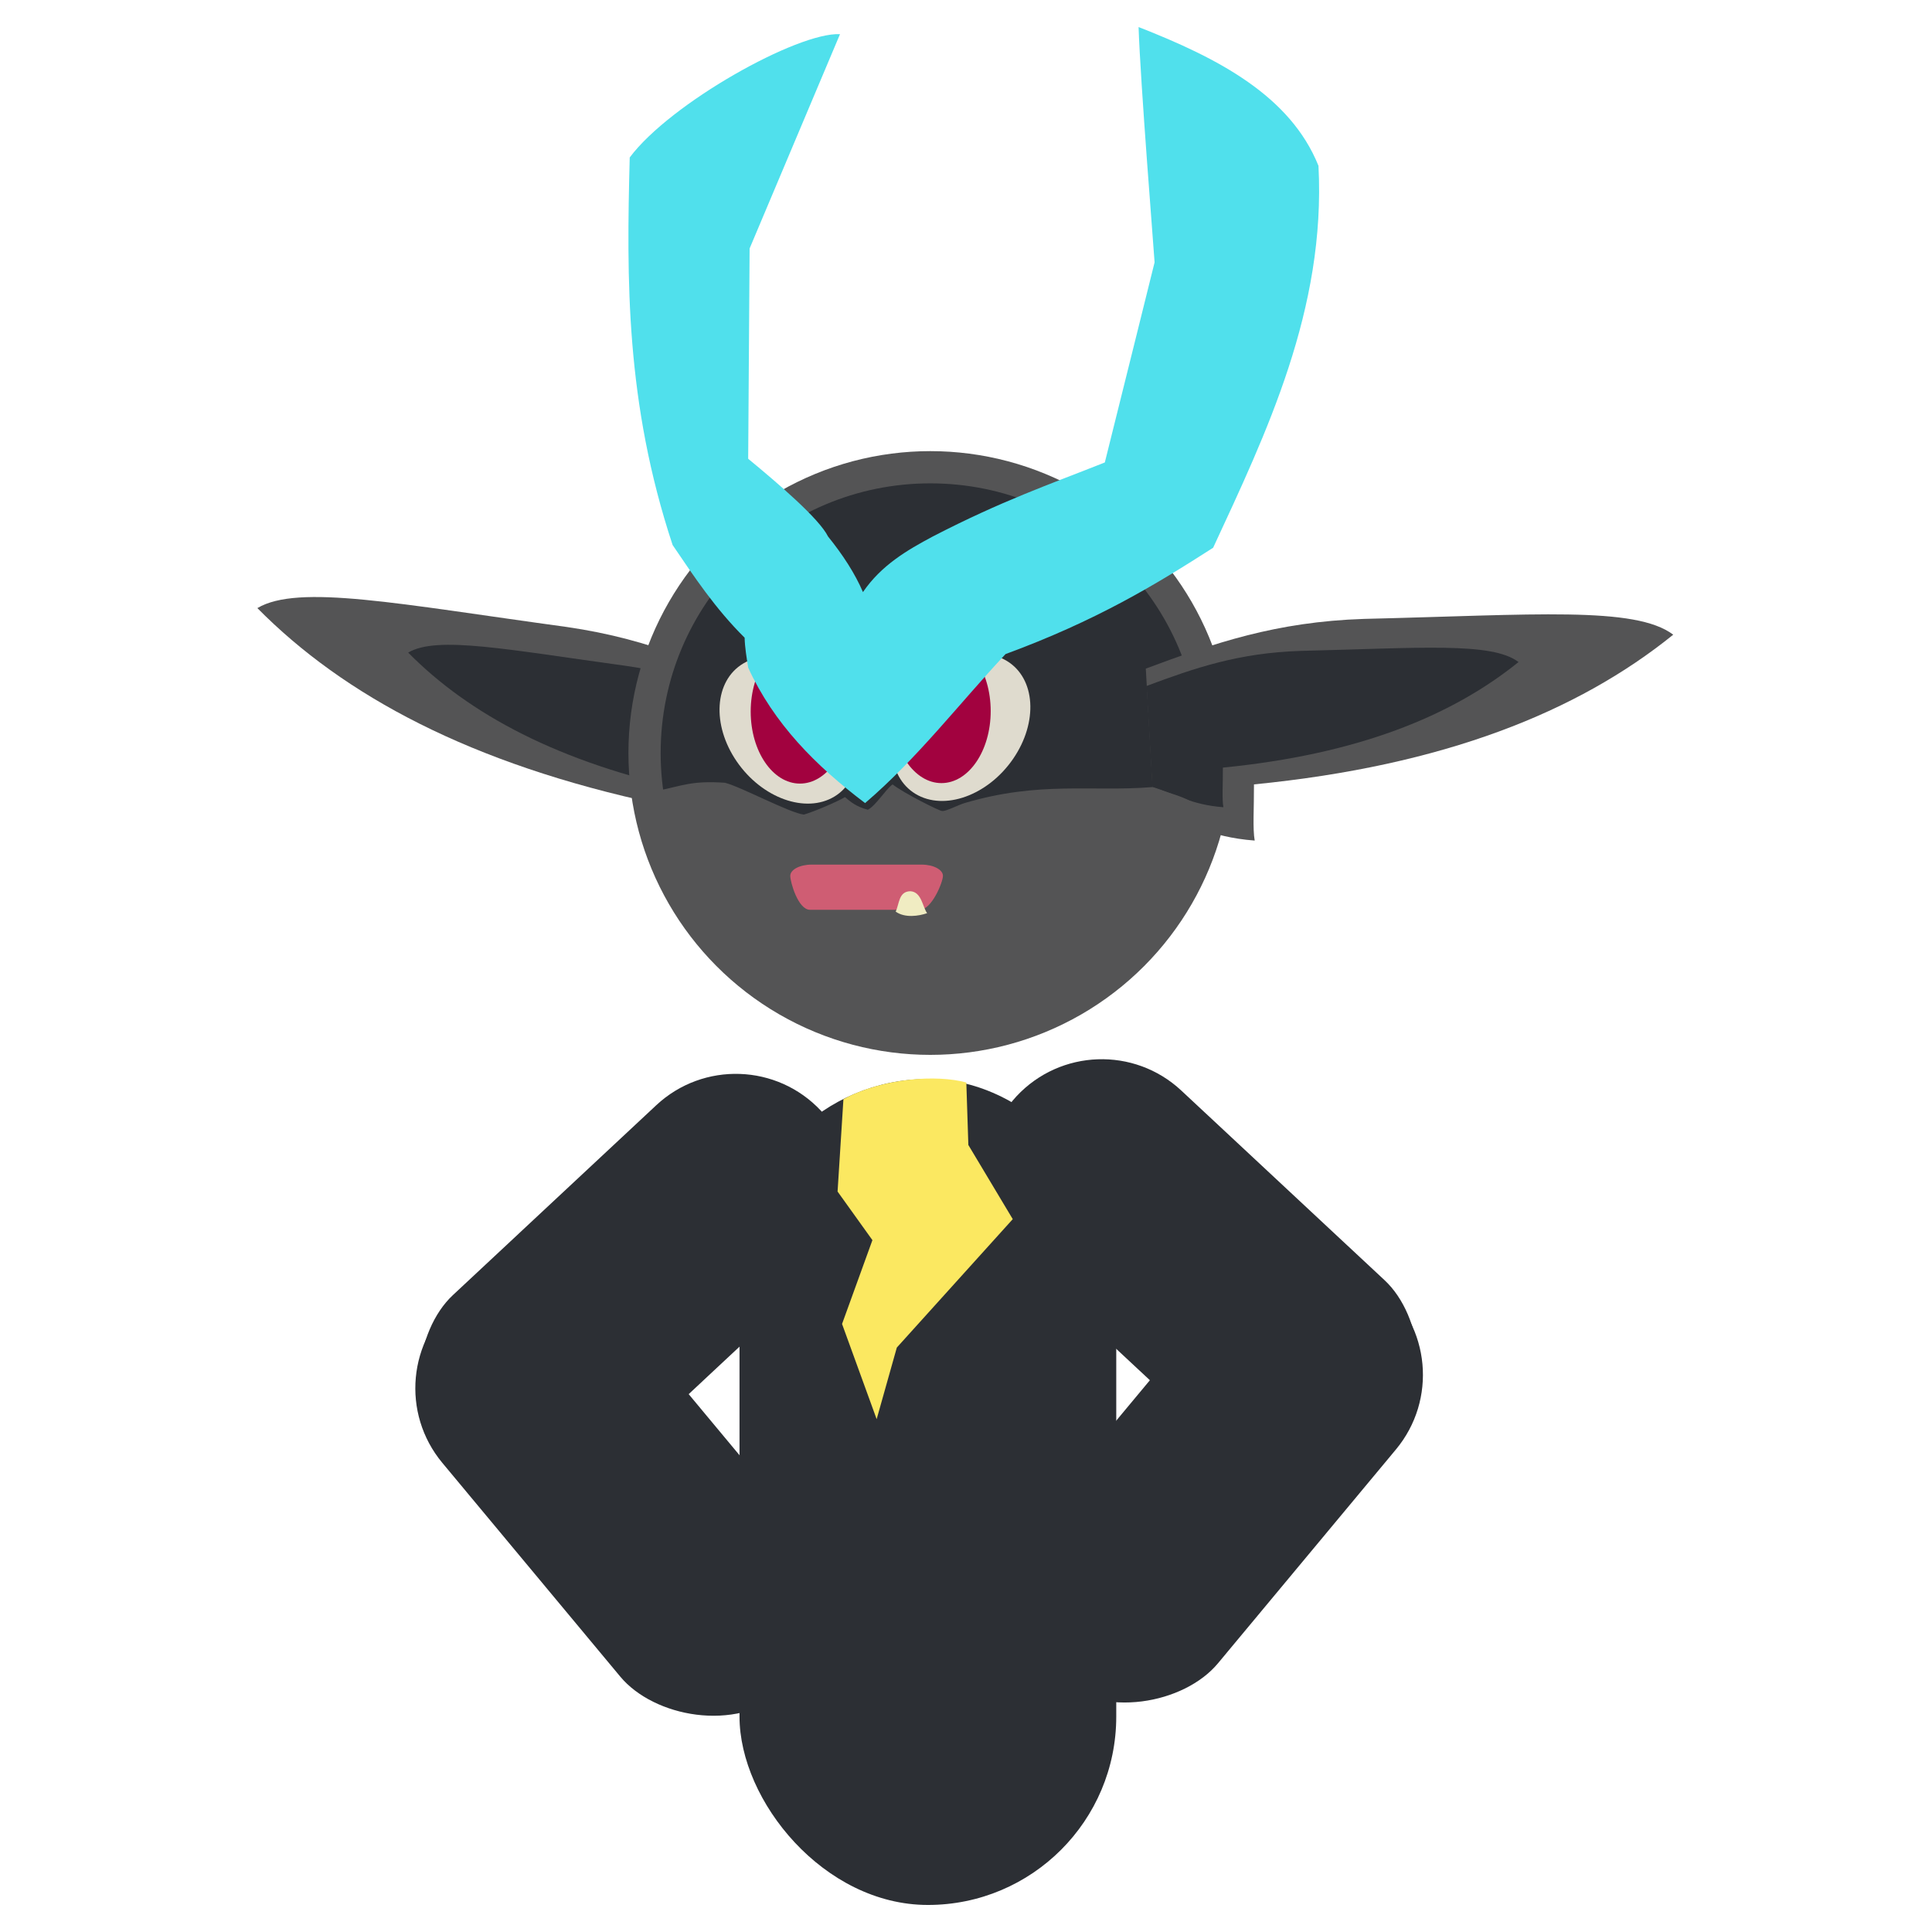 <?xml version="1.0" encoding="UTF-8" standalone="no"?>
<!-- Created with Inkscape (http://www.inkscape.org/) -->

<svg
   width="400"
   height="400"
   viewBox="0 0 400 400"
   version="1.1"
   id="svg1"
   inkscape:version="1.4.1 (1:1.4.1+202503302257+93de688d07)"
   sodipodi:docname="imp2.svg"
   inkscape:export-filename="maker.png"
   inkscape:export-xdpi="96"
   inkscape:export-ydpi="96"
   xml:space="preserve"
   xmlns:inkscape="http://www.inkscape.org/namespaces/inkscape"
   xmlns:sodipodi="http://sodipodi.sourceforge.net/DTD/sodipodi-0.dtd"
   xmlns="http://www.w3.org/2000/svg"
   xmlns:svg="http://www.w3.org/2000/svg"><sodipodi:namedview
     id="namedview1"
     pagecolor="#ffffff"
     bordercolor="#000000"
     borderopacity="0.25"
     inkscape:showpageshadow="2"
     inkscape:pageopacity="0.0"
     inkscape:pagecheckerboard="0"
     inkscape:deskcolor="#d1d1d1"
     inkscape:document-units="px"
     showgrid="true"
     inkscape:zoom="11.313708"
     inkscape:cx="171.56178"
     inkscape:cy="199.71347"
     inkscape:window-width="1920"
     inkscape:window-height="1011"
     inkscape:window-x="1920"
     inkscape:window-y="32"
     inkscape:window-maximized="1"
     inkscape:current-layer="layer1"><inkscape:grid
       id="grid1"
       units="px"
       originx="0"
       originy="0"
       spacingx="1"
       spacingy="1"
       empcolor="#0099e5"
       empopacity="0.302"
       color="#0099e5"
       opacity="0.149"
       empspacing="5"
       enabled="true"
       visible="true" /></sodipodi:namedview><defs
     id="defs1" /><g
     inkscape:label="Layer 1"
     inkscape:groupmode="layer"
     id="layer1"><rect
       style="fill:#2c2f34;fill-opacity:1;stroke-width:0.619"
       id="rect5-3-9"
       width="48.302"
       height="105.892"
       x="-1.751"
       y="308.796"
       rx="24.151"
       ry="24.151"
       transform="matrix(-0.682,0.731,0.731,0.682,0,0)" /><rect
       style="fill:#2c2f34;fill-opacity:1;stroke-width:0.619"
       id="rect5-3-1-3"
       width="48.302"
       height="105.892"
       x="-413.914"
       y="21.611"
       rx="24.151"
       ry="24.151"
       transform="matrix(-0.769,-0.64,-0.64,0.769,0,0)" /><rect
       style="fill:#2c2f34;fill-opacity:1;stroke-width:0.619"
       id="rect5-3"
       width="48.302"
       height="105.892"
       x="259.98"
       y="32.707"
       rx="24.151"
       ry="24.151"
       transform="rotate(46.964)" /><rect
       style="fill:#2c2f34;fill-opacity:1;stroke-width:0.619"
       id="rect5-3-1"
       width="48.302"
       height="105.892"
       x="-123.384"
       y="267.213"
       rx="24.151"
       ry="24.151"
       transform="rotate(-39.775)" /><g
       id="g12-9"
       transform="matrix(-0.747,-0.084,-0.084,0.747,345.416,79.954)"><path
         style="fill:#545455;fill-opacity:1;stroke-width:2.579"
         d="m 233.952,113.515 c 18.792,-7.004 35.869,-12.913 60.13,-13.703 46.911,-1.118 74.803,-3.577 85.278,4.353 -26.339,21.268 -63.128,36.096 -115.585,41.269 0.026,6.733 -0.385,12.174 0.2,15.486 -12.75,-0.954 -18.667,-5.198 -27.767,-7.909 z"
         id="path12-2"
         sodipodi:nodetypes="ccccccc" /><path
         style="fill:#2c2f34;fill-opacity:1;stroke-width:1.819"
         d="m 234.172,118.298 c 13.252,-4.939 25.294,-9.106 42.403,-9.663 33.081,-0.789 52.751,-2.522 60.138,3.069 -18.574,14.998 -44.518,25.455 -81.51,29.103 0.018,4.748 -0.271,8.585 0.141,10.92 -8.991,-0.672 -13.164,-3.665 -19.581,-5.577 z"
         id="path12-8-0"
         sodipodi:nodetypes="ccccccc" /></g><circle
       style="fill:#545455;fill-opacity:1"
       id="path1-1"
       cx="192.609"
       cy="155.901"
       r="62.5" /><circle
       style="fill:#2c2f34;fill-opacity:1;stroke-width:0.893"
       id="path1-1-0"
       cx="192.609"
       cy="155.901"
       r="55.828" /><rect
       style="fill:#2c2f34;fill-opacity:1"
       id="rect5-5"
       width="78"
       height="171"
       x="153.109"
       y="223.401"
       rx="39"
       ry="39" /><ellipse
       style="fill:#dfdbce;fill-opacity:1;stroke-width:2.496"
       id="path11"
       cx="249.729"
       cy="26.087"
       rx="12.567"
       ry="16.704"
       transform="matrix(0.856,0.517,-0.566,0.824,0,0)" /><ellipse
       style="fill:#dfdbce;fill-opacity:1;stroke-width:2.496"
       id="path11-7"
       cx="-49.098"
       cy="214.25"
       rx="12.567"
       ry="16.704"
       transform="matrix(-0.856,0.517,0.566,0.824,0,0)" /><ellipse
       style="fill:#a2023f;fill-opacity:1;stroke-width:2.902"
       id="path10"
       cx="194.918"
       cy="147.221"
       rx="10.195"
       ry="14.913" /><ellipse
       style="fill:#a2023f;fill-opacity:1;stroke-width:2.902"
       id="path10-4"
       cx="165.618"
       cy="147.321"
       rx="10.195"
       ry="14.913" /><path
       style="fill:#50e0ec;fill-opacity:1;stroke-width:1.67"
       d="m 235.729,5.599 c 0.381,11.563 3.152,46.007 3.316,48.714 -0.547,2.294 -6.625,26.624 -10.303,41.434 -11.509,4.572 -21.258,7.906 -35.613,15.324 -5.375,2.868 -10.636,5.937 -14.464,11.512 -1.641,-3.837 -4.172,-7.727 -7.232,-11.512 -1.798,-3.675 -10.352,-10.992 -16.53,-16.087 l 0.295,-43.539 18.717,-44.374 c -8.769,-0.442 -35.145,14.286 -43.539,25.533 -0.655,25.273 -0.875,50.723 8.882,80.238 4.462,6.565 8.825,13.162 14.907,19.187 0.058,2.066 0.411,4.133 0.738,6.199 5.295,11.581 13.963,20.31 24.205,28.042 10.891,-9.323 19.427,-20.53 29.075,-30.846 18.779,-6.919 30.943,-14.289 42.984,-22.016 C 262.127,89.758 274.534,64.05 272.976,34.324 267.135,19.86 252.305,12.08 235.729,5.599 Z"
       id="path9"
       sodipodi:nodetypes="cccccccccccccccccc" /><g
       id="g12"
       transform="matrix(0.751,0,0,0.751,61.527,53.178)"><path
         style="fill:#545455;fill-opacity:1;stroke-width:2.579"
         d="m 233.952,113.515 c 18.792,-7.004 35.869,-12.913 60.13,-13.703 46.911,-1.118 74.803,-3.577 85.278,4.353 -26.339,21.268 -63.128,36.096 -115.585,41.269 0.026,6.733 -0.385,12.174 0.2,15.486 -12.75,-0.954 -18.667,-5.198 -27.767,-7.909 z"
         id="path12"
         sodipodi:nodetypes="ccccccc" /><path
         style="fill:#2c2f34;fill-opacity:1;stroke-width:1.819"
         d="m 234.172,118.298 c 13.252,-4.939 25.294,-9.106 42.403,-9.663 33.081,-0.789 52.751,-2.522 60.138,3.069 -18.574,14.998 -44.518,25.455 -81.51,29.103 0.018,4.748 -0.271,8.585 0.141,10.92 -8.991,-0.672 -13.164,-3.665 -19.581,-5.577 z"
         id="path12-8"
         sodipodi:nodetypes="ccccccc" /></g><path
       style="fill:#545455;fill-opacity:1;stroke-width:1"
       d="m 238.535,162.963 c -12.637,1.01 -23.274,-1.291 -38.783,3.289 -1.405,0.415 -4.05,1.823 -4.71,1.648 -0.286,0.141 -7.965,-3.699 -10.241,-5.5 -1.445,1.038 -3.439,4.363 -5.12,5.25 -2.462,-0.655 -3.578,-1.646 -4.746,-2.625 -1.287,0.829 -6.297,2.989 -8.492,3.625 -2.885,-0.291 -13.112,-5.797 -16.351,-6.588 -6.892,-0.473 -8.849,0.629 -13.623,1.588 l 3.872,20 19.358,21.25 26.976,9.875 28.35,-3.75 28.6,-24 5.495,-18.375 c -1.266,-3.405 -6.563,-4.121 -10.584,-5.688 z"
       id="path13"
       sodipodi:nodetypes="cscccccccccccccc" /><path
       id="rect13"
       style="fill:#cf5d73;stroke-width:2.574"
       d="m 168.054,179.007 h 22.737 c 2.458,0 4.436,1.04 4.436,2.333 0,1.292 -2.332,7.023 -4.79,7.023 h -22.737 c -2.458,0 -4.083,-5.731 -4.083,-7.023 0,-1.292 1.979,-2.333 4.436,-2.333 z"
       sodipodi:nodetypes="sssssss" /><path
       style="fill:#f0ecc2;fill-opacity:1;stroke-width:2.574"
       d="m 185.438,188.741 c 0.781,-1.618 0.589,-4.153 3.016,-4.223 2.366,0.116 2.527,3.228 3.499,4.544 -1.75,0.61 -4.621,1.035 -6.515,-0.322 z"
       id="path14"
       sodipodi:nodetypes="cccc" /><path
       style="fill:#fbe861;fill-opacity:1;stroke-width:2.421"
       d="m 174.623,227.573 -1.212,19.122 7.214,10.063 -6.287,17.352 7.164,19.712 4.175,-14.822 24.003,-26.59 -9.193,-15.353 -0.42,-12.937 c -5.973,-1.647 -17.244,-1.002 -25.443,3.453 z"
       id="path15"
       sodipodi:nodetypes="cccccccccc" /></g></svg>
